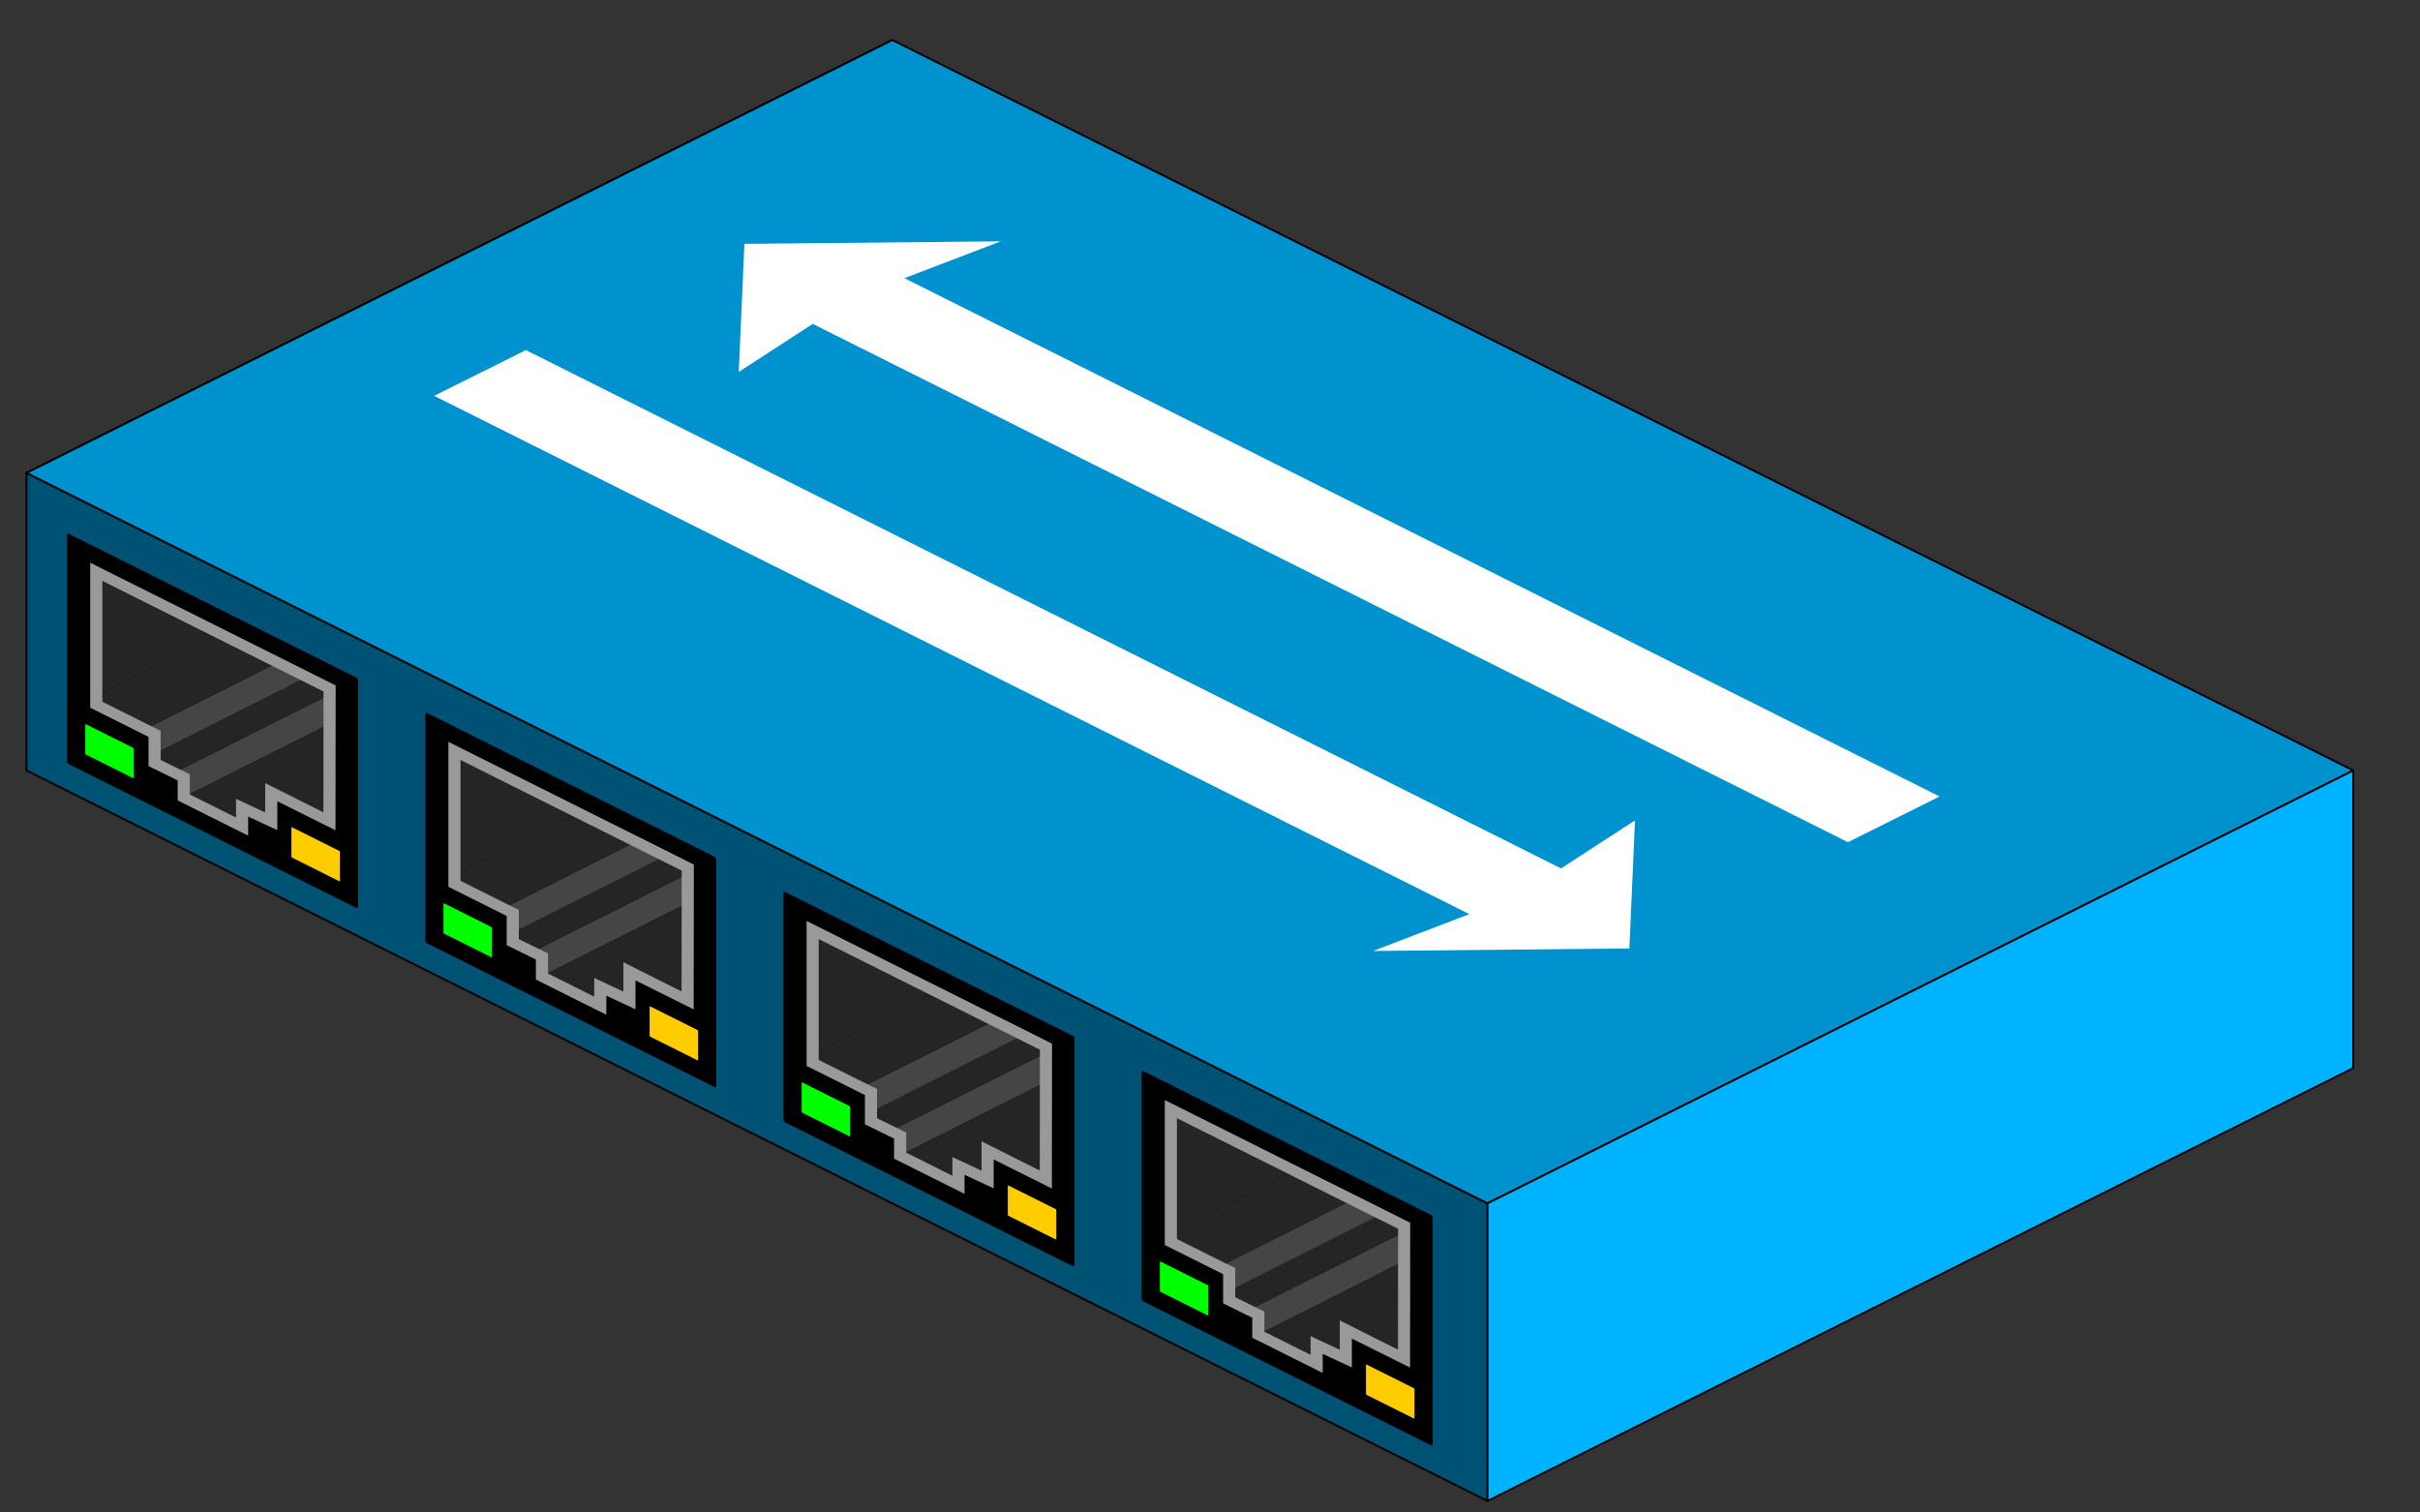 <?xml version="1.0" encoding="UTF-8" standalone="no"?>
<!DOCTYPE svg PUBLIC "-//W3C//DTD SVG 1.1//EN" "http://www.w3.org/Graphics/SVG/1.1/DTD/svg11.dtd">
<svg width="100%" height="100%" viewBox="0 0 1280 800" version="1.1" xmlns="http://www.w3.org/2000/svg" xmlns:xlink="http://www.w3.org/1999/xlink" xml:space="preserve" xmlns:serif="http://www.serif.com/" style="fill-rule:evenodd;clip-rule:evenodd;">
    <rect x="0" y="0" width="1280" height="800" fill="#333333" stroke="none"/>
    <g id="Switch" transform="matrix(11.134,0,0,11.134,-6559.06,-6942.66)">
        <g id="Chassis">
            <path d="M590.36,646.019L659.865,680.771L659.765,694.859L590.36,660.157L590.36,646.019Z" style="fill:rgb(0,82,117);"/>
            <path d="M590.381,645.979L659.886,680.731L659.899,680.741L659.907,680.755L659.91,680.771L659.81,694.859L659.806,694.877L659.796,694.892L659.78,694.901L659.762,694.904L659.745,694.899L590.34,660.197L590.327,660.187L590.319,660.173L590.316,660.157L590.316,646.019L590.319,646.001L590.33,645.986L590.345,645.976L590.363,645.974L590.381,645.979ZM590.405,660.129L659.721,694.787L659.82,680.799L590.405,646.091L590.405,660.129Z"/>
            <path d="M631.489,625.454L700.894,660.157L659.765,680.721L590.36,646.019L631.489,625.454Z" style="fill:rgb(0,146,207);"/>
            <path d="M631.509,625.414L700.914,660.116L700.927,660.126L700.936,660.14L700.939,660.157L700.936,660.173L700.927,660.187L700.914,660.197L659.785,680.761L659.772,680.765L659.758,680.765L659.745,680.761L590.34,646.059L590.327,646.049L590.319,646.035L590.316,646.019L590.319,646.002L590.327,645.988L590.34,645.979L631.469,625.414L631.482,625.41L631.496,625.41L631.509,625.414ZM590.461,646.019L659.765,680.671L700.793,660.157L631.489,625.505L590.461,646.019Z"/>
            <path d="M700.894,660.157L700.894,674.295L659.765,694.859L659.765,680.721L700.894,660.157Z" style="fill:rgb(0,179,254);"/>
            <path d="M700.909,660.114L700.924,660.124L700.935,660.139L700.939,660.157L700.939,674.295L700.936,674.311L700.927,674.325L700.914,674.335L659.785,694.899L659.768,694.904L659.75,694.901L659.734,694.892L659.724,694.877L659.72,694.859L659.72,680.721L659.723,680.705L659.732,680.691L659.745,680.681L700.874,660.116L700.891,660.112L700.909,660.114ZM659.81,680.749L659.81,694.786L700.849,674.267L700.849,660.229L659.81,680.749Z"/>
        </g>
        <g id="Ports">
            <g transform="matrix(0.576,0.288,0,0.576,587.898,651.816)">
                <g id="Ports1" serif:id="Ports">
                    <g id="ethernet-port" serif:id="ethernet port">
                        <path id="port" d="M120.25,-8.734C120.25,-8.835 120.184,-8.918 120.103,-8.918L96.397,-8.918C96.316,-8.918 96.25,-8.835 96.25,-8.734L96.25,9.898C96.25,10 96.316,10.082 96.397,10.082L120.103,10.082C120.184,10.082 120.25,10 120.25,9.898L120.25,-8.734Z"/>
                        <g id="side-1" serif:id="side 1" transform="matrix(0.171,-0.086,0,0.171,-26.423,-53.696)">
                            <path d="M772.065,751.009L842.253,715.915L842.253,701.878L772.065,736.972L772.065,751.009Z" style="fill:rgb(69,69,69);"/>
                        </g>
                        <g id="top-2" serif:id="top 2" transform="matrix(0.171,-0.086,0,0.171,-26.423,-53.696)">
                            <path d="M842.253,694.304L842.245,701.882L772.065,736.972L758.028,729.953L835.791,691.071L842.253,694.304Z" style="fill:rgb(37,37,37);fill-rule:nonzero;"/>
                        </g>
                        <g id="side2" transform="matrix(0.171,-0.086,0,0.171,-26.423,-53.696)">
                            <path d="M821.757,684.051L835.791,691.071L758.028,729.953L758.028,715.915L821.757,684.051Z" style="fill:rgb(69,69,69);"/>
                        </g>
                        <g id="top-3" serif:id="top 3" transform="matrix(0.171,-0.086,0,0.171,-26.423,-53.696)">
                            <path d="M729.953,701.878L793.687,670.01L821.757,684.051L758.028,715.915L729.953,701.878Z" style="fill:rgb(37,37,37);"/>
                        </g>
                        <g id="side-3" serif:id="side 3" transform="matrix(0.171,-0.086,0,0.171,-26.423,-53.696)">
                            <path d="M793.687,670.01L729.953,701.878L729.953,656L729.953,638.13L793.687,670.01Z" style="fill:rgb(37,37,37);"/>
                        </g>
                        <g id="top-1" serif:id="top 1" transform="matrix(0.171,-0.086,0,0.171,-26.423,-53.696)">
                            <path d="M776.339,748.872L842.229,715.927L842.198,744.018L827.999,751.118L814.178,744.222L814.178,758.028L813.972,758.131L800.141,751.682L800.141,760.778L776.339,748.872Z" style="fill:rgb(37,37,37);"/>
                        </g>
                        <g id="top-0" serif:id="top 0" transform="matrix(0.171,-0.086,0,0.171,-26.423,-53.696)">
                            <path d="M842.213,729.973L842.182,757.992L814.178,743.99L842.213,729.973Z" style="fill:rgb(37,37,37);"/>
                        </g>
                        <path id="Jack" d="M98.655,-6.918L117.898,-6.918L117.886,4.036L113.087,4.042L113.087,6.442L110.682,6.524L110.682,8.082L105.871,8.082L105.871,6.427L103.466,6.447L103.466,4.042L98.655,4.042L98.655,-6.918Z" style="fill:none;fill-rule:nonzero;stroke:rgb(153,153,153);stroke-width:1px;"/>
                        <g id="LED-green" serif:id="LED green" transform="matrix(1,0,0,1,95.75,-441.78)">
                            <path d="M6,447.92C6,447.887 5.979,447.86 5.952,447.86L2.048,447.86C2.021,447.86 2,447.887 2,447.92L2,450.3C2,450.333 2.021,450.36 2.048,450.36L5.952,450.36C5.979,450.36 6,450.333 6,450.3L6,447.92Z" style="fill:rgb(0,255,0);"/>
                        </g>
                        <g id="LED-yellow" serif:id="LED yellow" transform="matrix(1,0,0,1,95.75,-441.78)">
                            <path d="M23,447.92C23,447.887 22.979,447.86 22.952,447.86L19.048,447.86C19.021,447.86 19,447.887 19,447.92L19,450.3C19,450.333 19.021,450.36 19.048,450.36L22.952,450.36C22.979,450.36 23,450.333 23,450.3L23,447.92Z" style="fill:rgb(255,204,0);"/>
                        </g>
                    </g>
                </g>
            </g>
            <g transform="matrix(0.576,0.288,0,0.576,570.882,643.308)">
                <g id="Ports2" serif:id="Ports">
                    <g id="ethernet-port1" serif:id="ethernet port">
                        <path id="port1" serif:id="port" d="M120.25,-8.734C120.25,-8.835 120.184,-8.918 120.103,-8.918L96.397,-8.918C96.316,-8.918 96.25,-8.835 96.25,-8.734L96.25,9.898C96.25,10 96.316,10.082 96.397,10.082L120.103,10.082C120.184,10.082 120.25,10 120.25,9.898L120.25,-8.734Z"/>
                        <g id="side-11" serif:id="side 1" transform="matrix(0.171,-0.086,0,0.171,-26.423,-53.696)">
                            <path d="M772.065,751.009L842.253,715.915L842.253,701.878L772.065,736.972L772.065,751.009Z" style="fill:rgb(69,69,69);"/>
                        </g>
                        <g id="top-21" serif:id="top 2" transform="matrix(0.171,-0.086,0,0.171,-26.423,-53.696)">
                            <path d="M842.253,694.304L842.245,701.882L772.065,736.972L758.028,729.953L835.791,691.071L842.253,694.304Z" style="fill:rgb(37,37,37);fill-rule:nonzero;"/>
                        </g>
                        <g id="side21" serif:id="side2" transform="matrix(0.171,-0.086,0,0.171,-26.423,-53.696)">
                            <path d="M821.757,684.051L835.791,691.071L758.028,729.953L758.028,715.915L821.757,684.051Z" style="fill:rgb(69,69,69);"/>
                        </g>
                        <g id="top-31" serif:id="top 3" transform="matrix(0.171,-0.086,0,0.171,-26.423,-53.696)">
                            <path d="M729.953,701.878L793.687,670.01L821.757,684.051L758.028,715.915L729.953,701.878Z" style="fill:rgb(37,37,37);"/>
                        </g>
                        <g id="side-31" serif:id="side 3" transform="matrix(0.171,-0.086,0,0.171,-26.423,-53.696)">
                            <path d="M793.687,670.01L729.953,701.878L729.953,656L729.953,638.13L793.687,670.01Z" style="fill:rgb(37,37,37);"/>
                        </g>
                        <g id="top-11" serif:id="top 1" transform="matrix(0.171,-0.086,0,0.171,-26.423,-53.696)">
                            <path d="M776.339,748.872L842.229,715.927L842.198,744.018L827.999,751.118L814.178,744.222L814.178,758.028L813.972,758.131L800.141,751.682L800.141,760.778L776.339,748.872Z" style="fill:rgb(37,37,37);"/>
                        </g>
                        <g id="top-01" serif:id="top 0" transform="matrix(0.171,-0.086,0,0.171,-26.423,-53.696)">
                            <path d="M842.213,729.973L842.182,757.992L814.178,743.99L842.213,729.973Z" style="fill:rgb(37,37,37);"/>
                        </g>
                        <path id="Jack1" serif:id="Jack" d="M98.655,-6.918L117.898,-6.918L117.886,4.036L113.087,4.042L113.087,6.442L110.682,6.524L110.682,8.082L105.871,8.082L105.871,6.427L103.466,6.447L103.466,4.042L98.655,4.042L98.655,-6.918Z" style="fill:none;fill-rule:nonzero;stroke:rgb(153,153,153);stroke-width:1px;"/>
                        <g id="LED-green1" serif:id="LED green" transform="matrix(1,0,0,1,95.75,-441.78)">
                            <path d="M6,447.92C6,447.887 5.979,447.86 5.952,447.86L2.048,447.86C2.021,447.86 2,447.887 2,447.92L2,450.3C2,450.333 2.021,450.36 2.048,450.36L5.952,450.36C5.979,450.36 6,450.333 6,450.3L6,447.92Z" style="fill:rgb(0,255,0);"/>
                        </g>
                        <g id="LED-yellow1" serif:id="LED yellow" transform="matrix(1,0,0,1,95.75,-441.78)">
                            <path d="M23,447.92C23,447.887 22.979,447.86 22.952,447.86L19.048,447.86C19.021,447.86 19,447.887 19,447.92L19,450.3C19,450.333 19.021,450.36 19.048,450.36L22.952,450.36C22.979,450.36 23,450.333 23,450.3L23,447.92Z" style="fill:rgb(255,204,0);"/>
                        </g>
                    </g>
                </g>
            </g>
            <g transform="matrix(0.576,0.288,0,0.576,553.866,634.8)">
                <g id="Ports3" serif:id="Ports">
                    <g id="ethernet-port2" serif:id="ethernet port">
                        <path id="port2" serif:id="port" d="M120.25,-8.734C120.25,-8.835 120.184,-8.918 120.103,-8.918L96.397,-8.918C96.316,-8.918 96.25,-8.835 96.25,-8.734L96.25,9.898C96.25,10 96.316,10.082 96.397,10.082L120.103,10.082C120.184,10.082 120.25,10 120.25,9.898L120.25,-8.734Z"/>
                        <g id="side-12" serif:id="side 1" transform="matrix(0.171,-0.086,0,0.171,-26.423,-53.696)">
                            <path d="M772.065,751.009L842.253,715.915L842.253,701.878L772.065,736.972L772.065,751.009Z" style="fill:rgb(69,69,69);"/>
                        </g>
                        <g id="top-22" serif:id="top 2" transform="matrix(0.171,-0.086,0,0.171,-26.423,-53.696)">
                            <path d="M842.253,694.304L842.245,701.882L772.065,736.972L758.028,729.953L835.791,691.071L842.253,694.304Z" style="fill:rgb(37,37,37);fill-rule:nonzero;"/>
                        </g>
                        <g id="side22" serif:id="side2" transform="matrix(0.171,-0.086,0,0.171,-26.423,-53.696)">
                            <path d="M821.757,684.051L835.791,691.071L758.028,729.953L758.028,715.915L821.757,684.051Z" style="fill:rgb(69,69,69);"/>
                        </g>
                        <g id="top-32" serif:id="top 3" transform="matrix(0.171,-0.086,0,0.171,-26.423,-53.696)">
                            <path d="M729.953,701.878L793.687,670.01L821.757,684.051L758.028,715.915L729.953,701.878Z" style="fill:rgb(37,37,37);"/>
                        </g>
                        <g id="side-32" serif:id="side 3" transform="matrix(0.171,-0.086,0,0.171,-26.423,-53.696)">
                            <path d="M793.687,670.01L729.953,701.878L729.953,656L729.953,638.13L793.687,670.01Z" style="fill:rgb(37,37,37);"/>
                        </g>
                        <g id="top-12" serif:id="top 1" transform="matrix(0.171,-0.086,0,0.171,-26.423,-53.696)">
                            <path d="M776.339,748.872L842.229,715.927L842.198,744.018L827.999,751.118L814.178,744.222L814.178,758.028L813.972,758.131L800.141,751.682L800.141,760.778L776.339,748.872Z" style="fill:rgb(37,37,37);"/>
                        </g>
                        <g id="top-02" serif:id="top 0" transform="matrix(0.171,-0.086,0,0.171,-26.423,-53.696)">
                            <path d="M842.213,729.973L842.182,757.992L814.178,743.99L842.213,729.973Z" style="fill:rgb(37,37,37);"/>
                        </g>
                        <path id="Jack2" serif:id="Jack" d="M98.655,-6.918L117.898,-6.918L117.886,4.036L113.087,4.042L113.087,6.442L110.682,6.524L110.682,8.082L105.871,8.082L105.871,6.427L103.466,6.447L103.466,4.042L98.655,4.042L98.655,-6.918Z" style="fill:none;fill-rule:nonzero;stroke:rgb(153,153,153);stroke-width:1px;"/>
                        <g id="LED-green2" serif:id="LED green" transform="matrix(1,0,0,1,95.75,-441.78)">
                            <path d="M6,447.92C6,447.887 5.979,447.86 5.952,447.86L2.048,447.86C2.021,447.86 2,447.887 2,447.92L2,450.3C2,450.333 2.021,450.36 2.048,450.36L5.952,450.36C5.979,450.36 6,450.333 6,450.3L6,447.92Z" style="fill:rgb(0,255,0);"/>
                        </g>
                        <g id="LED-yellow2" serif:id="LED yellow" transform="matrix(1,0,0,1,95.75,-441.78)">
                            <path d="M23,447.92C23,447.887 22.979,447.86 22.952,447.86L19.048,447.86C19.021,447.86 19,447.887 19,447.92L19,450.3C19,450.333 19.021,450.36 19.048,450.36L22.952,450.36C22.979,450.36 23,450.333 23,450.3L23,447.92Z" style="fill:rgb(255,204,0);"/>
                        </g>
                    </g>
                </g>
            </g>
            <g transform="matrix(0.576,0.288,0,0.576,536.85,626.291)">
                <g id="Ports4" serif:id="Ports">
                    <g id="ethernet-port3" serif:id="ethernet port">
                        <path id="port3" serif:id="port" d="M120.25,-8.734C120.25,-8.835 120.184,-8.918 120.103,-8.918L96.397,-8.918C96.316,-8.918 96.25,-8.835 96.25,-8.734L96.25,9.898C96.25,10 96.316,10.082 96.397,10.082L120.103,10.082C120.184,10.082 120.25,10 120.25,9.898L120.25,-8.734Z"/>
                        <g id="side-13" serif:id="side 1" transform="matrix(0.171,-0.086,0,0.171,-26.423,-53.696)">
                            <path d="M772.065,751.009L842.253,715.915L842.253,701.878L772.065,736.972L772.065,751.009Z" style="fill:rgb(69,69,69);"/>
                        </g>
                        <g id="top-23" serif:id="top 2" transform="matrix(0.171,-0.086,0,0.171,-26.423,-53.696)">
                            <path d="M842.253,694.304L842.245,701.882L772.065,736.972L758.028,729.953L835.791,691.071L842.253,694.304Z" style="fill:rgb(37,37,37);fill-rule:nonzero;"/>
                        </g>
                        <g id="side23" serif:id="side2" transform="matrix(0.171,-0.086,0,0.171,-26.423,-53.696)">
                            <path d="M821.757,684.051L835.791,691.071L758.028,729.953L758.028,715.915L821.757,684.051Z" style="fill:rgb(69,69,69);"/>
                        </g>
                        <g id="top-33" serif:id="top 3" transform="matrix(0.171,-0.086,0,0.171,-26.423,-53.696)">
                            <path d="M729.953,701.878L793.687,670.01L821.757,684.051L758.028,715.915L729.953,701.878Z" style="fill:rgb(37,37,37);"/>
                        </g>
                        <g id="side-33" serif:id="side 3" transform="matrix(0.171,-0.086,0,0.171,-26.423,-53.696)">
                            <path d="M793.687,670.01L729.953,701.878L729.953,656L729.953,638.13L793.687,670.01Z" style="fill:rgb(37,37,37);"/>
                        </g>
                        <g id="top-13" serif:id="top 1" transform="matrix(0.171,-0.086,0,0.171,-26.423,-53.696)">
                            <path d="M776.339,748.872L842.229,715.927L842.198,744.018L827.999,751.118L814.178,744.222L814.178,758.028L813.972,758.131L800.141,751.682L800.141,760.778L776.339,748.872Z" style="fill:rgb(37,37,37);"/>
                        </g>
                        <g id="top-03" serif:id="top 0" transform="matrix(0.171,-0.086,0,0.171,-26.423,-53.696)">
                            <path d="M842.213,729.973L842.182,757.992L814.178,743.99L842.213,729.973Z" style="fill:rgb(37,37,37);"/>
                        </g>
                        <path id="Jack3" serif:id="Jack" d="M98.655,-6.918L117.898,-6.918L117.886,4.036L113.087,4.042L113.087,6.442L110.682,6.524L110.682,8.082L105.871,8.082L105.871,6.427L103.466,6.447L103.466,4.042L98.655,4.042L98.655,-6.918Z" style="fill:none;fill-rule:nonzero;stroke:rgb(153,153,153);stroke-width:1px;"/>
                        <g id="LED-green3" serif:id="LED green" transform="matrix(1,0,0,1,95.75,-441.78)">
                            <path d="M6,447.92C6,447.887 5.979,447.86 5.952,447.86L2.048,447.86C2.021,447.86 2,447.887 2,447.92L2,450.3C2,450.333 2.021,450.36 2.048,450.36L5.952,450.36C5.979,450.36 6,450.333 6,450.3L6,447.92Z" style="fill:rgb(0,255,0);"/>
                        </g>
                        <g id="LED-yellow3" serif:id="LED yellow" transform="matrix(1,0,0,1,95.75,-441.78)">
                            <path d="M23,447.92C23,447.887 22.979,447.86 22.952,447.86L19.048,447.86C19.021,447.86 19,447.887 19,447.92L19,450.3C19,450.333 19.021,450.36 19.048,450.36L22.952,450.36C22.979,450.36 23,450.333 23,450.3L23,447.92Z" style="fill:rgb(255,204,0);"/>
                        </g>
                    </g>
                </g>
            </g>
        </g>
    </g>
    <g id="switch-symbol" serif:id="switch symbol" transform="matrix(2.896,1.45,-2.714,1.353,728.236,-1586.75)">
        <g transform="matrix(-0.596,0,0,0.523,1784.14,31.316)">
            <path d="M1743.18,1284.99L1743.18,1250.83L2060.4,1250.83L2056.98,1219.11L2095.39,1267.91L2056.98,1316.72L2060.4,1284.99L1743.18,1284.99Z" style="fill:white;"/>
        </g>
        <g transform="matrix(0.596,0,0,0.523,-504.138,82.316)">
            <path d="M1743.18,1284.99L1743.18,1250.83L2060.4,1250.83L2056.98,1219.11L2095.39,1267.91L2056.98,1316.72L2060.4,1284.99L1743.18,1284.99Z" style="fill:white;"/>
        </g>
    </g>
</svg>
